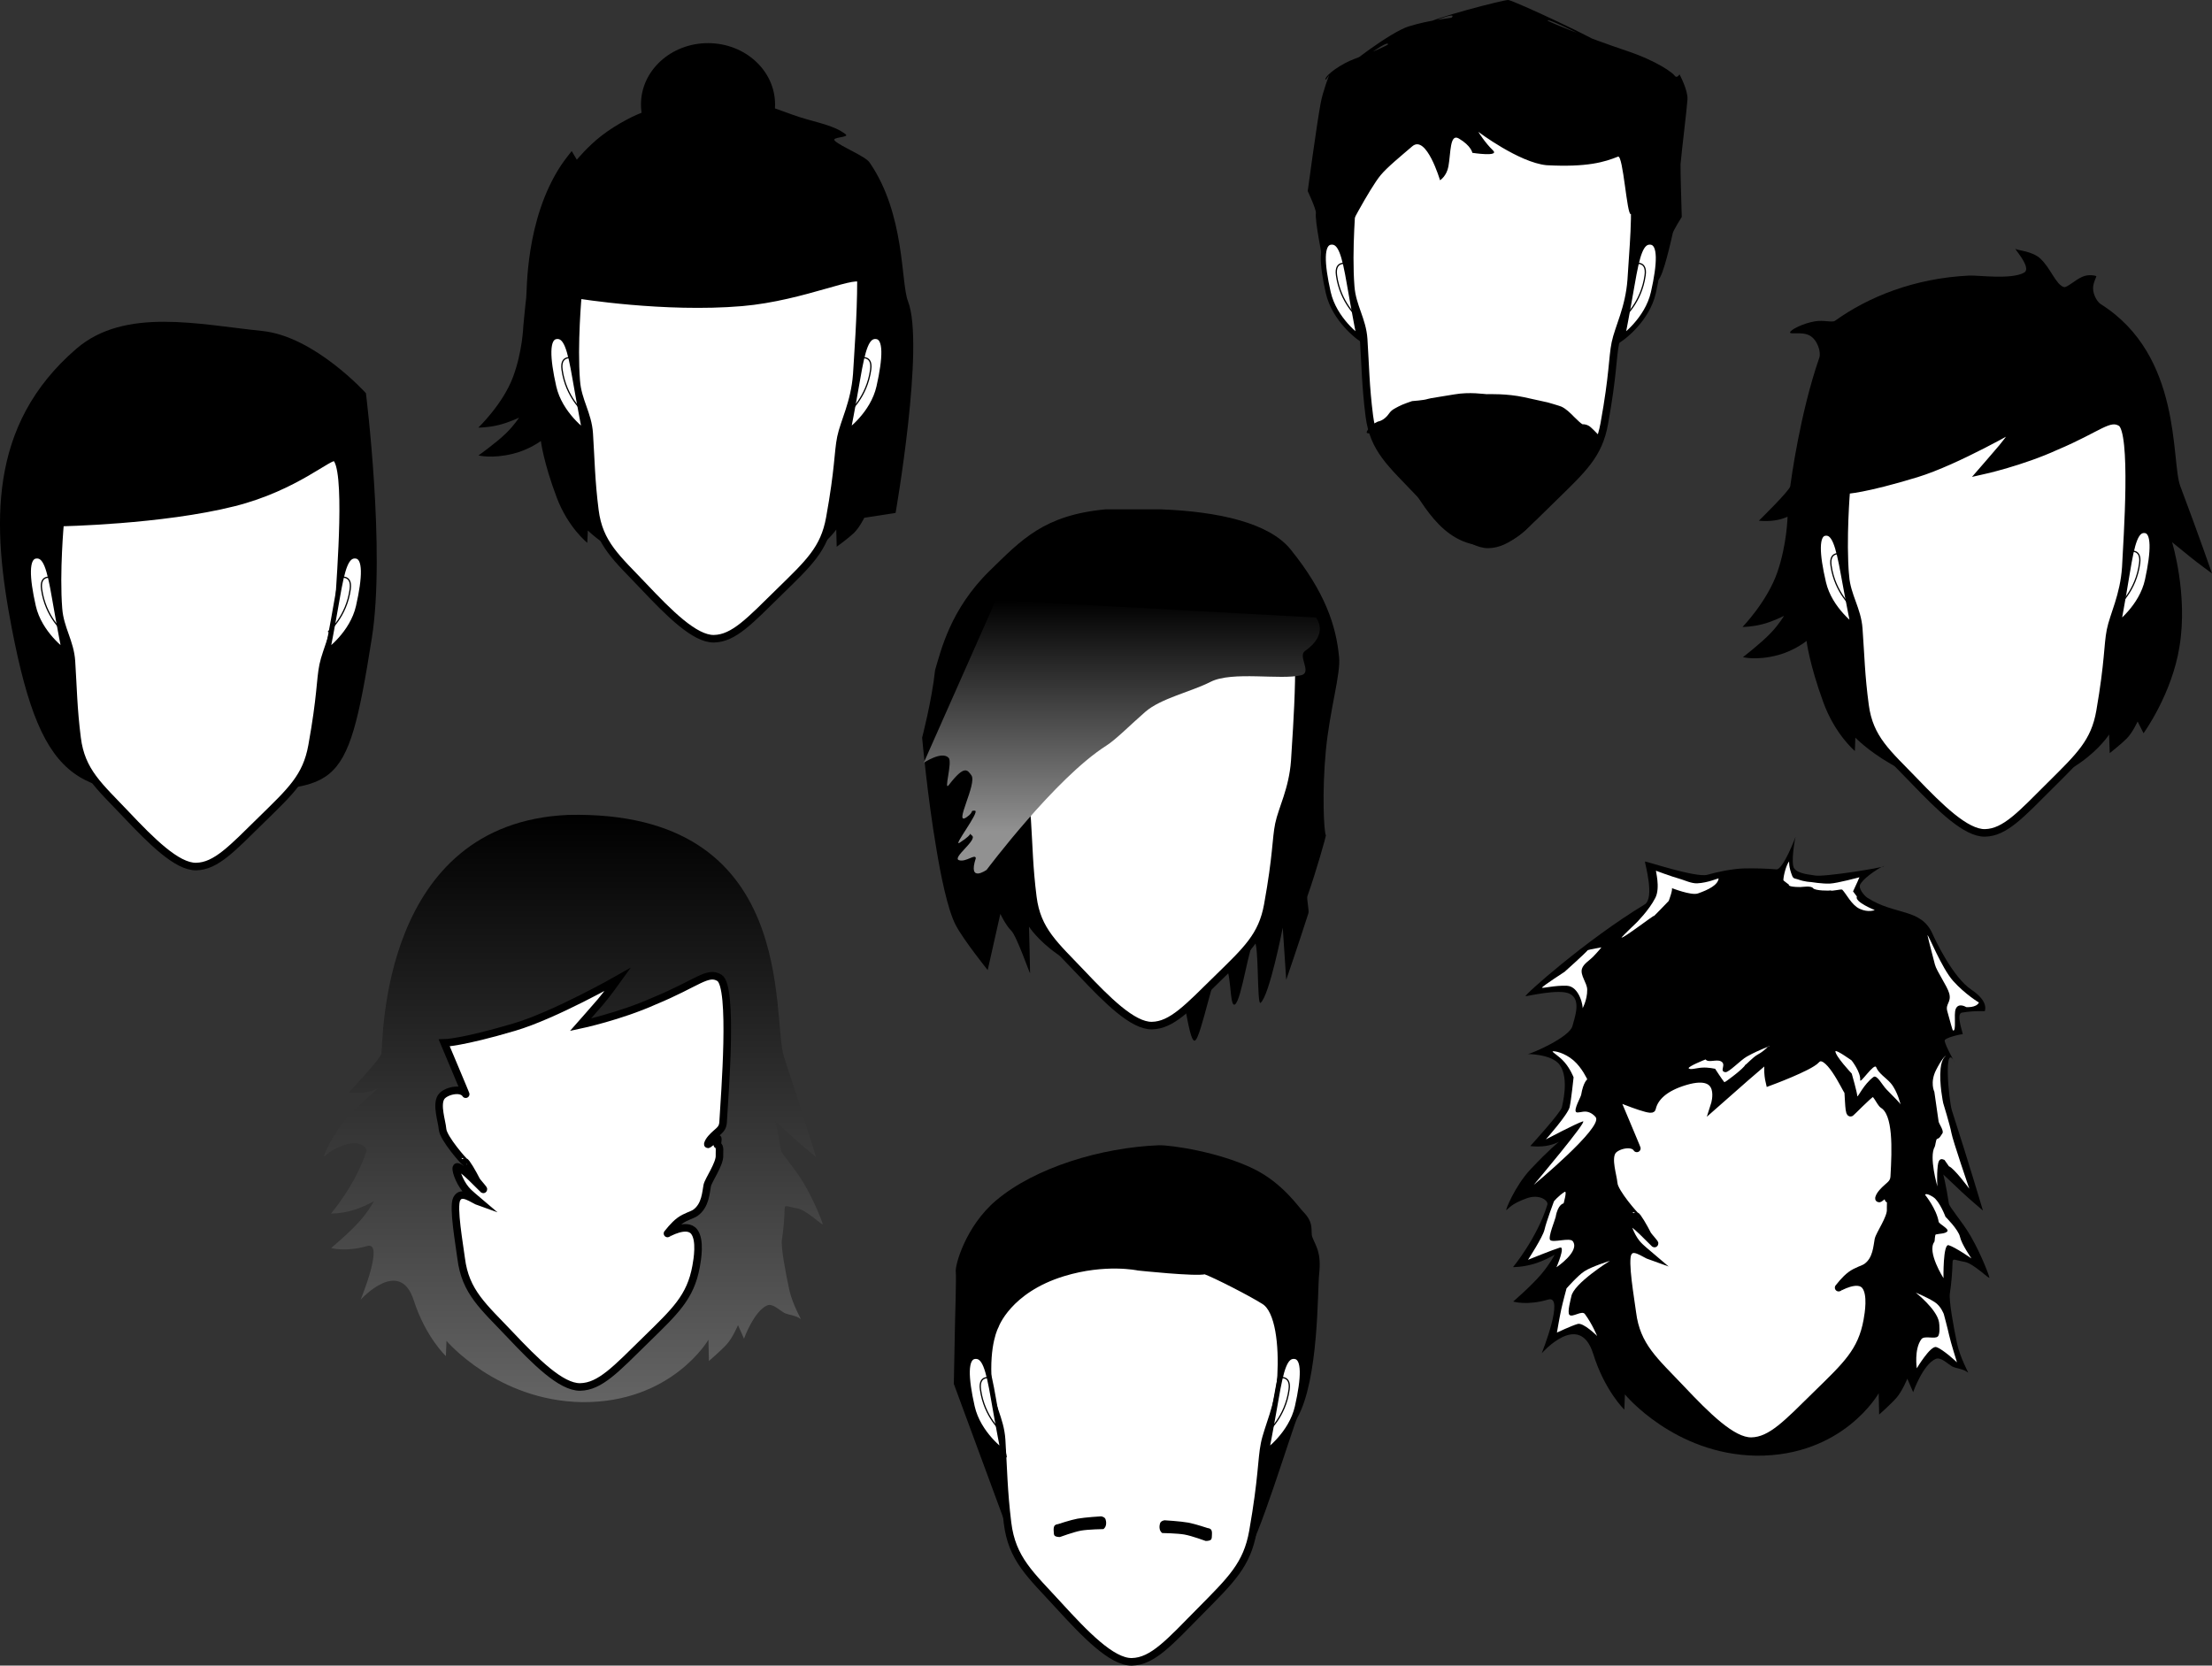 <svg version="1.1" xmlns="http://www.w3.org/2000/svg" xmlns:xlink="http://www.w3.org/1999/xlink" width="439.517" height="330.962" viewBox="0,0,439.517,330.962"><rect x="0" y="0" width="439.517" height="330.962" fill="#333333" stroke="none"/><defs><linearGradient x1="242.949" y1="134.136" x2="242.949" y2="180.136" gradientUnits="userSpaceOnUse" id="color-1"><stop offset="0" stop-color="#000000"/><stop offset="1" stop-color="#919191"/></linearGradient><linearGradient x1="134.167" y1="176.803" x2="134.167" y2="293.509" gradientUnits="userSpaceOnUse" id="color-2"><stop offset="0" stop-color="#000000"/><stop offset="1" stop-color="#646464"/></linearGradient></defs><g transform="translate(-20.242,-14.894)"><g data-paper-data="{&quot;isPaintingLayer&quot;:true}" fill-rule="nonzero" stroke-linejoin="miter" stroke-miterlimit="10" stroke-dasharray="" stroke-dashoffset="0" style="mix-blend-mode: normal"><g><path d="M349.669,70.544c-21.494,10.004 -59.1,0 -59.1,0c0,0 -6.289,3.574 -6.933,-0.497c-0.729,-4.607 -2.147,-11.102 -1.931,-12.854c0.082,-0.667 -1.622,-4.331 -1.622,-4.331c0,0 1.796,-13.347 2.574,-17.492c0.443,-2.361 1.687,-5.56 1.687,-5.56c0,0 -0.808,1.263 -0.764,0.856c0.102,-0.941 3.207,-3.119 5.805,-4.073c3.822,-1.402 6.676,-2.758 6.665,-2.901c-0.09,-1.193 -9.386,6.346 -9.041,5.424c0.345,-0.92 9.644,-7.883 13.08,-8.956c4.411,-1.378 8.497,-1.638 8.616,-1.775c1.273,-1.461 -5.563,1.552 -5.463,1.428c0.927,-1.143 15.876,-4.983 16.675,-4.92c1.112,0.088 18.869,8.383 18.485,8.842c-0.101,0.12 -10.58,-5.38 -10.657,-4.759c-0.022,0.176 8.227,3.516 15.615,5.989c6.394,2.14 9.314,4.491 9.621,4.956c0.436,0.659 0.971,-0.252 0.971,-0.252c0,0 1.704,3.139 1.585,4.974c-0.134,2.085 -1.138,10.073 -1.378,12.905c-0.053,0.618 0.243,10.451 0.243,10.451c0,0 -1.632,2.597 -1.779,3.195c-0.147,0.598 -1.916,8.864 -2.957,9.349z" fill="#000000" stroke="#4b331e" stroke-width="0" stroke-linecap="round"/><path d="M288.622,71.866c-0.577,-7.293 0.335,-17.154 0.335,-17.154c0,0 -1.339,-14.541 9.164,-17.644c12.9,-3.811 26.045,5.554 37.321,4.307c12.277,-0.986 9.57,17.541 8.919,29.148c-0.422,5.669 -2.533,9.5 -3.15,12.521c-0.617,3.021 -0.41,6.137 -2.206,16.04c-1.121,6.18 -4.162,8.925 -10.019,14.661c-5.858,5.736 -9.054,9.253 -13.014,9.322c-3.811,0.066 -8.936,-5.1 -13.935,-10.382c-5.324,-5.625 -8.875,-8.477 -9.716,-15.14c-0.757,-6 -0.777,-9.909 -1.123,-15.248c-0.253,-3.903 -2.261,-6.445 -2.576,-10.428z" fill="#ffffff" stroke="#000000" stroke-width="1.5" stroke-linecap="butt"/><path d="M290.322,81.989c0,0 -4.932,-3.517 -6.164,-8.975c-1.296,-5.743 -1.461,-9.733 0.48,-9.992c1.941,-0.259 2.703,2.377 3.733,8.356c1.029,5.979 1.951,10.611 1.951,10.611z" data-paper-data="{&quot;index&quot;:null}" fill="#ffffff" stroke="#000000" stroke-width="1" stroke-linecap="butt"/><path d="M290.119,78.041c0,0 -3.564,-2.923 -4.318,-8.451c-0.421,-3.083 2.157,-2.28 2.157,-2.28" fill="none" stroke="#000000" stroke-width="0.25" stroke-linecap="round"/><path d="M344.555,71.378c1.029,-5.979 1.791,-8.615 3.733,-8.356c1.941,0.259 1.776,4.249 0.48,9.992c-1.232,5.458 -6.164,8.975 -6.164,8.975c0,0 0.922,-4.633 1.951,-10.611z" data-paper-data="{&quot;index&quot;:null}" fill="#ffffff" stroke="#000000" stroke-width="1" stroke-linecap="butt"/><path d="M344.967,67.311c0,0 2.578,-0.803 2.157,2.28c-0.754,5.527 -4.318,8.451 -4.318,8.451" data-paper-data="{&quot;index&quot;:null}" fill="none" stroke="#000000" stroke-width="0.25" stroke-linecap="round"/><path d="M317.856,37.072c0,0 9.006,1.817 14.348,2.974c2.618,0.567 6.24,-0.079 8.699,0.694c3.376,1.062 5.214,3.491 5.214,3.491c0,0 0.821,7.542 0.299,11.441c-0.281,2.102 -1.805,1.637 -2.13,1.77c-0.79,0.324 -1.523,-11.834 -2.554,-11.423c-2.673,1.067 -6.071,2.136 -14.207,1.702c-5.457,-0.534 -13.552,-6.632 -13.552,-6.632c0,0 1.344,2.184 2.905,3.671c1.427,1.359 -4.081,0.503 -4.081,0.503c0,0 -0.223,-1.399 -2.695,-2.849c-1.811,-1.063 -1.575,2.88 -2.065,5.552c-0.358,1.948 -1.664,2.751 -1.664,2.751c0,0 -2.707,-9.167 -5.522,-6.747c-2.26,1.942 -4.949,4.133 -6.27,5.721c-2.277,2.736 -7.112,12.078 -7.112,12.078c0,0 0.052,-8.677 0.785,-14.439c0.032,-0.249 -0.025,-1.699 0.016,-1.949c0.879,-5.446 4.407,-9.221 6.611,-10.908c4.489,-3.437 21.773,1.676 21.773,1.676z" fill="#000000" stroke="#4b331e" stroke-width="0" stroke-linecap="round"/></g><path d="M336.966,104.163c0,4.221 -4.521,6.043 -7.47,8.907c-3.322,3.226 -6.189,10.292 -13.771,10.292c-9.44,0 -13.141,-9.465 -16.792,-14.265c-1.885,-2.478 -5.314,-3.65 -5.314,-6.705c0,-2.546 -2.981,-0.326 -1.317,-2.471c0.685,-0.883 1.799,-1.283 1.799,-1.283c0,0 1.144,-0.136 2.13,-1.561c0.563,-0.813 1.171,-1.01 1.892,-1.415c0.788,-0.443 2.701,-1.069 2.701,-1.069c0,0 2.386,-0.166 3.076,-0.418c0.467,-0.171 2.803,-0.473 5.307,-0.912c3.068,-0.537 5.962,-0.047 6.415,-0.047c0.526,0 4.001,-0.137 7.46,0.607c1.653,0.355 4.687,1.032 4.687,1.032c0,0 2.394,0.683 2.726,0.84c0.951,0.449 1.725,1.235 2.534,2.051c1.77,1.786 1.789,1.445 1.789,1.445c0,0 0.892,-0.026 1.615,0.709c0.372,0.378 0.608,0.539 0.899,0.88c1.955,2.285 1.235,-2.646 1.235,0.128z" fill="#000000" stroke="none" stroke-width="NaN" stroke-linecap="butt"/><g stroke-linecap="butt"><path d="M250.923,116.102c11.512,0.446 21.503,2.712 25.739,7.945c6.816,8.421 9.076,15.153 9.65,21.43c0.355,3.333 -1.834,10.315 -2.628,18.554c-0.783,8.131 -0.397,16.264 0.014,16.851c0.054,0.077 -1.948,7.234 -3.679,12.089c-0.187,0.524 0.379,2.823 0.198,3.389c-2.036,6.374 -4.408,13.232 -4.408,13.232l-0.688,-10.369c0,0 -2.648,13.568 -4.42,14.952c-0.734,0.574 -0.288,-12.346 -1.246,-12.087c-1.018,0.275 -2.475,11.383 -3.802,12.37c-1.274,0.947 -0.506,-7.683 -2.512,-8.106c-1.452,-0.306 -4.221,14.994 -5.503,15.327c-1.325,0.344 -2.291,-12.371 -3.751,-12.162c-1.541,0.22 -3.154,0.355 -4.838,0.382c-17.291,0.146 -24.351,-10.872 -24.351,-10.872c0,0 0.234,8.525 0.217,9.204c-0.01,0.392 -2.61,-7.277 -3.748,-8.412c-1.137,-1.135 -2.16,-3.333 -2.16,-3.333l-2.512,11.169c0,0 -4.758,-5.915 -6.337,-8.903c-1.658,-3.138 -3.053,-10.288 -3.853,-15.144c-1.78,-10.347 -2.839,-22.145 -2.839,-22.145c0,0 1.926,-7.34 2.576,-13.42c1.172,-3.901 3.034,-12.122 10.901,-19.788c6.334,-6.172 10.765,-10.999 22.98,-12.152z" fill="#000000" stroke="none" stroke-width="1.5"/><path d="M221.767,167.485c-0.577,-7.293 0.335,-17.154 0.335,-17.154c0,0 3.411,-0.041 13.914,-3.144c8.07,-2.384 20.547,-9.487 20.547,-9.487c0,0 -2.16,3.005 -3.408,4.46c-1.327,1.547 -3.993,4.563 -3.993,4.563c0,0 7.838,-1.668 14.675,-4.729c8.568,-3.536 10.593,-6.053 12.95,-4.593c2.783,1.724 1.03,23.183 0.718,28.741c-0.422,5.669 -2.533,9.5 -3.15,12.521c-0.617,3.021 -0.41,6.137 -2.206,16.04c-1.121,6.18 -4.162,8.925 -10.019,14.661c-5.858,5.736 -9.054,9.253 -13.014,9.322c-3.811,0.066 -8.936,-5.1 -13.935,-10.382c-5.324,-5.625 -8.875,-8.477 -9.716,-15.14c-0.757,-6 -0.777,-9.909 -1.123,-15.248c-0.253,-3.903 -2.261,-6.445 -2.576,-10.428z" data-paper-data="{&quot;index&quot;:null}" fill="#ffffff" stroke="#000000" stroke-width="1.5"/><path d="M214.132,185.42c-0.12,-0.937 -1.926,0.826 -3.319,0.406c-1.535,-0.462 3.747,-4.042 2.554,-4.903c-0.931,-0.672 0.902,-0.729 -2.445,1.423c-1.55,0.997 4.176,-6.332 3.021,-6.364c-1.065,-0.03 -0.03,0.176 -1.632,1.289c-2.748,1.91 2.154,-6.69 0.936,-8.324c-0.778,-1.043 -1.33,-2.163 -4.467,1.92c-1.106,1.44 0.749,-4.51 -0.038,-5.375c-1.333,-1.465 -4.96,0.977 -4.96,0.977l14.333,-32.333l63.6,3.467c0,0 2.765,3.211 -2.189,6.654c-1.451,1.008 1.44,4.25 -0.711,4.798c-4.036,1.029 -13.724,-0.867 -18.032,1.324c-3.915,1.992 -9.883,3.271 -12.977,5.963c-3.012,2.62 -5.775,5.462 -7.772,6.734c-10.109,6.439 -23.752,24.659 -23.752,24.659c0,0 -3.789,2.709 -2.15,-2.316z" fill="url(#color-1)" stroke="none" stroke-width="NaN"/></g><g stroke-width="1.5" stroke-linecap="butt"><path d="M89.541,231.986c0,0 6.362,-6.755 6.494,-7.742c0.347,-2.59 -0.173,-45.824 37.127,-47.422c46.075,-1.042 40.272,40.321 42.87,48.125c3.561,10.7 6.355,19.848 6.355,19.848c0,0 -2.856,-2.342 -4.211,-3.575c-1.264,-1.149 -3.924,-3.588 -3.924,-3.588c0,0 0.604,2.233 1.134,5.727c0.123,0.81 2.76,3.611 4.507,6.56c2.295,3.871 3.826,7.997 3.82,8.208c-0.01,0.379 -3.242,-2.817 -5.077,-3.13c-2.024,-0.345 -2.458,-0.84 -2.484,0.099c-0.057,2.005 -0.225,4.074 -0.547,6.143c-0.226,1.518 0.753,6.619 1.459,9.914c0.623,2.907 2.473,6.024 2.279,5.856c-0.903,-0.784 -2.568,-0.811 -3.349,-1.28c-1.048,-0.629 -2.285,-1.882 -3.313,-1.443c-2.621,1.119 -4.608,6.601 -4.608,6.601l-1.192,-2.678c0,0 -1.056,2.507 -2.23,3.802c-1.174,1.294 -3.55,3.322 -3.55,3.322l-0.095,-4.225c0,0 -7.288,12.568 -25.136,12.401c-16.832,-0.291 -26.912,-12.177 -26.912,-12.177l-0.12,3.028c0,0 -4.02,-3.756 -6.381,-11.073c-2.813,-8.721 -10.559,-0.129 -10.559,-0.129c0,0 4.801,-11.67 1.314,-10.672c-4.369,1.251 -7.171,0.394 -7.171,0.394c0,0 3.724,-3.099 5.764,-5.441c1.817,-2.086 2.732,-3.852 2.732,-3.852c0,0 -2.176,1.237 -4.369,1.846c-2.289,0.635 -4.16,0.606 -4.16,0.606c0,0 4.923,-5.746 7.045,-12.404c0.256,-0.805 -1.612,-2.184 -4.243,-1.27c-3.292,1.143 -3.719,2.102 -4.163,2.333c-0.293,0.153 1.779,-4.809 4.924,-8.059c3.872,-4.002 5.861,-5.503 5.861,-5.503c0,0 -1.406,0.755 -3.437,0.907c-1.288,0.097 -2.454,-0.056 -2.454,-0.056z" fill="url(#color-2)" stroke="none"/><path d="M108.178,239.288c-0.125,-1.575 -1.282,-4.83 -0.287,-6.389c0.762,-1.194 3.965,-2.028 4.882,-0.581c0.096,0.152 -4.26,-10.184 -4.26,-10.184c0,0 3.411,-0.041 13.914,-3.144c8.07,-2.384 20.547,-9.487 20.547,-9.487c0,0 -2.16,3.005 -3.408,4.46c-1.327,1.547 -3.993,4.563 -3.993,4.563c0,0 7.838,-1.668 14.675,-4.729c8.568,-3.536 10.593,-6.053 12.95,-4.593c2.783,1.724 1.03,23.183 0.718,28.741c-0.082,1.099 -0.647,1.518 -1.397,2.177c-0.624,0.548 -1.437,1.343 -1.634,2.067c-0.133,0.488 1.263,-1.056 1.936,-1.088c0.197,-0.009 -0.16,1.28 -0.023,1.335c0.616,0.251 0.354,1.376 0.399,2.04c0.113,1.664 -2.208,4.899 -2.431,5.989c-0.26,1.275 -0.319,3.976 -2.351,5.417c-0.646,0.458 -1.943,0.73 -3.123,1.6c-1.208,0.891 -2.293,2.377 -2.425,2.509c-0.085,0.084 3.834,-2.309 5.323,-0.337c1.261,1.67 0.622,5.459 0.37,6.852c-1.121,6.18 -4.162,8.925 -10.019,14.661c-5.858,5.736 -9.054,9.253 -13.014,9.322c-3.811,0.066 -8.936,-5.1 -13.935,-10.382c-5.324,-5.625 -8.875,-8.477 -9.716,-15.14c-0.346,-2.741 -1.698,-10.234 -0.891,-11.824c0.959,-1.891 3.228,0.153 4.619,0.637c-0.917,-0.788 -2.049,-1.615 -2.844,-2.57c-1.311,-1.575 -2.256,-4.292 -1.713,-4.452c0.767,-0.226 5.128,4.413 5.168,4.438c0.464,0.274 -1.127,-1.38 -1.339,-1.808c-0.66,-1.336 -2.104,-3.81 -2.287,-3.644c-0.08,0.072 -4.271,-4.659 -4.412,-6.452z" fill="#ffffff" stroke="#000000"/></g><g stroke-linecap="butt"><path d="M324.3,242.625c0,0 6.163,-6.755 6.292,-7.742c0.051,-0.392 1.507,-5.619 -0.423,-8.362c-1.598,-2.271 -6.683,-2.173 -6.365,-2.188c0.681,-0.032 8.348,-3.328 8.886,-5.587c0.357,-1.498 1.903,-5.271 -0.632,-6.423c-2.142,-0.974 -8.375,0.549 -8.687,0.518c-0.474,-0.048 11.982,-11.167 23.642,-18.216c2.094,-1.266 0.023,-8.27 0.074,-8.546c0.025,-0.135 10.188,3.278 12.404,2.636c2.187,-0.633 4.987,-1.161 7.068,-1.253c2.357,-0.055 4.574,0.008 6.659,0.178c1.318,0.108 3.861,-6.555 3.799,-6.492c-0.065,0.067 -1.029,5.276 -0.273,6.311c0.845,1.155 3.453,1.237 4.094,1.396c1.549,0.384 13.719,-1.573 13.752,-1.852c0.031,-0.265 -3.742,1.946 -4.716,3.599c-0.466,0.791 0.798,2.285 1.379,2.662c5.495,3.57 10.687,2.018 12.989,7.216c0.521,1.177 3.996,8.58 7.688,11.057c3.594,2.411 2.66,4.152 2.702,4.243c0.067,0.144 -1.598,-0.158 -4.565,0.323c-1.293,0.209 0.332,4.346 0.147,4.299c-0.232,-0.059 -3.665,0.703 -3.58,1.3c0.15,1.051 2.204,4.648 2.056,4.355c-2.351,-4.657 -1.25,7.513 -0.6,9.529c3.45,10.7 6.157,19.848 6.157,19.848c0,0 -2.767,-2.342 -4.08,-3.575c-1.224,-1.149 -3.801,-3.588 -3.801,-3.588c0,0 0.585,2.233 1.099,5.727c0.119,0.81 2.673,3.611 4.367,6.56c2.223,3.871 3.706,7.997 3.7,8.208c-0.01,0.379 -3.141,-2.817 -4.918,-3.13c-1.961,-0.345 -2.381,-0.84 -2.407,0.099c-0.056,2.005 -0.218,4.074 -0.53,6.143c-0.219,1.518 0.729,6.619 1.414,9.914c0.604,2.907 2.396,6.024 2.207,5.856c-0.875,-0.784 -2.487,-0.811 -3.245,-1.28c-1.015,-0.629 -2.214,-1.882 -3.21,-1.443c-2.54,1.119 -4.465,6.601 -4.465,6.601l-1.155,-2.678c0,0 -1.023,2.507 -2.16,3.802c-1.137,1.294 -3.439,3.322 -3.439,3.322l-0.092,-4.225c0,0 -7.06,12.568 -24.351,12.401c-16.306,-0.291 -26.072,-12.177 -26.072,-12.177l-0.116,3.028c0,0 -3.895,-3.756 -6.181,-11.073c-2.725,-8.721 -10.23,-0.129 -10.23,-0.129c0,0 4.651,-11.67 1.273,-10.672c-4.233,1.251 -6.947,0.394 -6.947,0.394c0,0 3.608,-3.099 5.584,-5.441c1.76,-2.086 2.647,-3.852 2.647,-3.852c0,0 -2.108,1.237 -4.233,1.846c-2.217,0.635 -4.03,0.606 -4.03,0.606c0,0 4.769,-5.746 6.825,-12.404c0.248,-0.805 -1.562,-2.184 -4.11,-1.27c-3.19,1.143 -3.603,2.102 -4.033,2.333c-0.284,0.153 1.724,-4.809 4.77,-8.059c3.751,-4.002 5.678,-5.503 5.678,-5.503c0,0 -1.362,0.755 -3.33,0.907c-1.248,0.097 -2.378,-0.056 -2.378,-0.056z" fill="#000000" stroke="none" stroke-width="1.5"/><path d="M340.88,250.056c-0.125,-1.575 -1.282,-4.83 -0.287,-6.389c0.762,-1.194 3.965,-2.028 4.882,-0.581c0.096,0.152 -4.26,-10.184 -4.26,-10.184c0,0 7.125,2.935 7.275,2.254c0.475,-2.163 2.434,-4.156 6.64,-5.398c8.07,-2.384 5.8,4.67 5.8,4.67c0,0 12.587,-11.152 11.339,-9.697c-1.327,1.547 -0.454,5.153 -0.454,5.153c0,0 7.959,-2.933 9.289,-4.397c2.256,-2.484 5.969,6.002 6.271,6.157c0.215,-0.275 0.146,4.49 0.589,4.352c0.126,-0.039 3.435,-3.484 4.217,-3.886c0.81,-0.417 1.61,1.921 2.246,2.315c2.783,1.724 2.505,8.73 2.193,14.288c-0.082,1.099 -0.647,1.518 -1.397,2.177c-0.624,0.548 -1.437,1.343 -1.634,2.067c-0.133,0.488 1.263,-1.056 1.936,-1.088c0.197,-0.009 -0.16,1.28 -0.023,1.335c0.616,0.251 0.354,1.376 0.399,2.04c0.113,1.664 -2.208,4.899 -2.431,5.989c-0.26,1.275 -0.319,3.976 -2.351,5.417c-0.646,0.458 -1.943,0.73 -3.123,1.6c-1.208,0.891 -2.293,2.377 -2.425,2.509c-0.085,0.084 3.834,-2.309 5.323,-0.337c1.261,1.67 0.622,5.459 0.37,6.852c-1.121,6.18 -4.162,8.925 -10.019,14.661c-5.858,5.736 -9.054,9.253 -13.014,9.322c-3.811,0.066 -8.936,-5.1 -13.935,-10.382c-5.324,-5.625 -8.875,-8.477 -9.716,-15.14c-0.346,-2.741 -1.698,-10.234 -0.891,-11.824c0.959,-1.891 3.228,0.153 4.619,0.637c-0.917,-0.788 -2.049,-1.615 -2.844,-2.57c-1.311,-1.575 -2.256,-4.292 -1.713,-4.452c0.767,-0.226 5.128,4.413 5.168,4.438c0.464,0.274 -1.127,-1.38 -1.339,-1.808c-0.66,-1.336 -2.104,-3.81 -2.287,-3.644c-0.08,0.072 -4.271,-4.659 -4.412,-6.452z" fill="#ffffff" stroke="#000000" stroke-width="1.5"/><path d="M329.598,279.685c0,0 0.533,-3.122 0.851,-4.583c0.318,-1.464 1.057,-4.191 1.057,-4.191c0,0 2.286,-2.605 3.551,-3.41c1.548,-0.984 5.06,-2.065 5.06,-2.065c0,0 -7.22,4.488 -7.658,7.071c-0.077,0.454 -0.864,3.146 -0.383,3.652c0.578,0.607 2.491,-0.953 3.077,-0.158c1.483,2.011 2.429,4.361 2.429,4.361c0,0 -2.716,-2.728 -3.865,-2.391c-1.292,0.379 -4.119,1.714 -4.119,1.714z" fill="#ffffff" stroke="none" stroke-width="0"/><path d="M404.968,282.566c-1.149,-0.337 -3.865,4.216 -3.865,4.216c0,0 -0.574,-3.769 0.909,-5.78c0.586,-0.795 2.703,0.056 3.28,-0.551c0.481,-0.506 0.302,-2.387 0.225,-2.841c-0.439,-2.582 -4.617,-5.854 -4.617,-5.854c0,0 2.194,0.878 3.742,1.862c1.265,0.804 1.828,2.396 1.828,2.396c0,0 0.738,2.728 1.057,4.191c0.318,1.461 1.56,5.394 1.56,5.394c0,0 -2.827,-2.653 -4.119,-3.032z" data-paper-data="{&quot;index&quot;:null}" fill="#ffffff" stroke="none" stroke-width="0"/><path d="M407.433,262.322c-1.149,-0.337 -1.026,6.548 -1.026,6.548c0,0 -3.312,-5.188 -1.828,-7.2c0.148,-0.201 0.063,-1.424 0.318,-1.485c0.755,-0.178 1.821,-0.134 2.253,-0.588c0.481,-0.506 -1.624,-1.475 -1.701,-1.929c-0.439,-2.582 -2.691,-5.347 -2.691,-5.347c0,0 0.065,-0.541 1.613,0.443c1.265,0.804 2.436,3.917 2.436,3.917c0,0 2.563,2.525 2.881,3.989c0.318,1.461 2.27,4.279 2.27,4.279c0,0 -3.232,-2.248 -4.524,-2.627z" data-paper-data="{&quot;index&quot;:null}" fill="#ffffff" stroke="none" stroke-width="0"/><path d="M323.852,265.22c0,0 2.966,-4.541 3.284,-6.002c0.318,-1.464 1.868,-5.611 1.868,-5.611c0,0 0.867,-1.085 2.132,-1.889c0.534,-0.274 -0.212,2.295 -0.212,2.295c0,0 -1.137,0.129 -1.576,2.711c-0.077,0.454 -1.574,4.058 -1.093,4.564c0.578,0.607 3.911,-0.547 4.497,0.247c1.483,2.011 -3.248,5.172 -3.248,5.172c0,0 1.847,-4.249 0.697,-3.912c-1.292,0.379 -6.349,2.424 -6.349,2.424z" fill="#ffffff" stroke="none" stroke-width="0"/><path d="M332.129,234.867c0.318,-1.464 0.779,-5.901 0.779,-5.901c0,0 -0.61,-1.613 -1.772,-2.968c-1.098,-1.28 -2.389,-1.937 -2.409,-2.187c0.278,-0.143 2.385,0.239 4.199,1.818c1.666,1.451 2.7,3.742 2.7,3.742c0,0 -0.774,0.492 -1.213,3.074c-0.077,0.454 -1.502,2.897 -1.02,3.403c0.279,0.293 1.211,-0.146 2.016,-0.064c0.861,0.088 1.598,0.699 1.9,1.11c1.483,2.011 -12.318,13.444 -12.318,13.444c0,0 10.917,-12.956 9.768,-12.619c-1.292,0.379 -7.365,3.585 -7.365,3.585c0,0 4.418,-4.976 4.735,-6.438z" fill="#ffffff" stroke="none" stroke-width="0"/><path d="M406.601,245.376c-0.416,-0.151 -1.146,-0.567 -1.335,1.191c-0.234,2.171 -0.066,4.09 -0.066,4.09c0,0 -1.731,-5.885 -0.53,-7.897c0.12,-0.201 0.241,-1.488 0.448,-1.548c0.611,-0.178 0.714,-0.641 1.063,-1.094c0.39,-0.506 -0.681,-1.919 -0.744,-2.372c-0.355,-2.582 -0.848,-5.91 -0.848,-5.91c0,0 -0.929,-1.824 0.351,-4.337c1.052,-2.065 1.803,-2.908 1.968,-2.746c-0.097,-0.054 -0.868,0.473 -1.075,2.469c-0.308,2.984 0.513,6.85 0.513,6.85c0,0 1.379,4.481 1.636,5.945c0.257,1.461 3.549,11.086 3.549,11.086c0,0 -2.997,-4.079 -4.043,-4.458z" data-paper-data="{&quot;index&quot;:null}" fill="#ffffff" stroke="none" stroke-width="0"/><path d="M389.196,193.034c-0.527,1.075 3.553,2.695 3.553,2.695c0,0 -1.259,0.559 -3.009,-0.254c-1.589,-0.739 -2.623,-2.936 -3.447,-3.794c-0.172,-0.18 -2.28,0.393 -2.296,0.131c-0.174,0.113 -3.117,0.084 -3.491,-0.419c-0.417,-0.56 -2.11,-0.235 -2.57,-0.236c-2.619,-0.007 -2.242,-0.476 -2.242,-0.476c0,0 -1.104,-0.819 -1.103,-0.872c0.013,-1.003 0.628,-3.18 1.15,-3.754c-0.006,0.006 -0.117,1.108 0.613,2.906c0.243,0.598 0.655,0.496 1.132,0.673c1.342,0.499 2.56,0.524 2.56,0.524c0,0 2.291,0.375 3.787,0.31c1.494,-0.065 5.87,-1.256 5.87,-1.256c0,0 -0.674,1.599 -1.267,2.808z" data-paper-data="{&quot;index&quot;:null}" fill="#ffffff" stroke="none" stroke-width="0"/><path d="M348.844,196.922c0.39,-0.506 -6.342,4.696 -6.405,4.242c0.42,-0.497 2.906,-2.871 2.906,-2.871c0,0 2.527,-2.48 3.807,-4.992c1.052,-2.065 -0.02,-5.544 0.145,-5.382c-0.058,-0.032 2.643,1.023 5.068,1.719c0.55,0.158 1.983,0.825 3.089,0.778c2.168,-0.093 4.262,-1.07 4.271,-0.967c-0.134,1.295 -2.018,2.247 -4.109,2.978c-1.341,0.469 -5.199,-1.083 -5.181,-1.056c0.217,0.335 -0.625,2.545 -0.625,2.545c0,0 -3.316,3.461 -2.967,3.007z" data-paper-data="{&quot;index&quot;:null}" fill="#ffffff" stroke="none" stroke-width="0"/><path d="M334.676,215.304c0.199,-0.259 -0.571,-4.422 -3.097,-4.535c-2.412,-0.108 -4.928,0.586 -4.958,0.365c0.42,-0.497 4.503,-3.137 4.503,-3.137c0,0 3.965,-3.545 4.606,-4.3c0.36,-0.148 2.711,-0.558 2.711,-0.558c0,0 -0.607,0.786 -1.704,1.913c-0.646,0.664 -1.844,1.341 -2.159,2.326c-0.413,1.293 1.012,2.816 1.036,4.136c0.04,2.212 -1.063,3.951 -0.939,3.79z" data-paper-data="{&quot;index&quot;:null}" fill="#ffffff" stroke="none" stroke-width="0"/><path d="M413.446,214.106c-0.527,1.075 -2.525,0.907 -2.525,0.907c0,0 -1.533,-0.981 -2.087,0.378c-0.437,1.072 0.208,4.613 -0.564,4.254c-0.058,-0.027 -0.506,-1.606 -1.114,-3.84c-0.399,-1.469 0.861,-1.731 0.39,-3.512c-0.382,-1.443 -2.494,-4.394 -2.844,-5.74c-0.84,-3.223 -1.492,-5.778 -1.475,-5.803c0.157,-0.233 2.807,6.51 5.101,9.068c2.38,2.653 5.119,4.288 5.119,4.288z" data-paper-data="{&quot;index&quot;:null}" fill="#ffffff" stroke="none" stroke-width="0"/><path d="M371.815,222.73c-0.146,-0.152 -0.775,0.882 -2.378,1.747c-0.882,0.476 -2.302,2.056 -2.429,2.018c-0.19,0.624 -3.918,3.445 -4.141,3.442c-0.429,-0.489 -1.836,-2.67 -1.836,-2.67c0,0 -1.34,-0.303 -2.549,-0.232c-1.255,0.074 -2.386,0.514 -2.718,0.134c-0.093,-0.378 3.156,-1.679 3.372,-1.759c0.56,0.737 2.108,-0.089 3.035,0.369c1.217,0.601 -0.417,1.989 0.892,2.161c0.693,0.091 3.028,-2.4 4.262,-3.093c2.673,-1.5 4.585,-2.018 4.489,-2.118z" data-paper-data="{&quot;index&quot;:null}" fill="#ffffff" stroke="none" stroke-width="0"/><path d="M397.915,234.424c-0.007,-0.212 -1.288,-1.477 -2.848,-3.071c-0.841,-0.86 -1.875,-2.981 -2.583,-2.449c-1.93,1.451 -3.038,3.978 -3.203,3.826c0.008,-0.65 -1.102,-4.503 -1.102,-4.503c0,0 -3.264,-3.458 -3.25,-4.448c0.184,-0.343 3.224,1.835 3.224,1.835c0,0 1.831,2.323 1.702,3.89c-0.076,0.923 2.795,-3.504 3.178,-2.543c0.503,1.261 2.024,2.155 2.882,3.158c1.438,1.681 2.006,4.507 1.999,4.305z" data-paper-data="{&quot;index&quot;:null}" fill="#ffffff" stroke="none" stroke-width="0"/></g><g stroke="#000000"><path d="M369.721,118.362c0,0 6.114,-5.973 6.235,-6.84c0.168,-1.202 1.935,-14.473 5.779,-25.557c0.379,-1.093 -0.357,-3.534 -1.904,-4.39c-1.562,-0.864 -3.936,-0.14 -3.907,-0.624c0.032,-0.518 2.543,-1.798 4.919,-2.203c1.769,-0.302 3.463,0.28 4.006,-0.109c6.535,-4.687 15.647,-8.468 26.726,-8.991c1.943,-0.056 8.311,0.83 10.837,-0.573c1.746,-0.97 -2.511,-5.343 -1.59,-4.677c0.329,0.238 3.209,0.41 4.776,1.831c2.089,1.895 3.095,5.172 4.713,5.701c0.615,0.201 2.186,-1.392 3.71,-2.051c1.288,-0.557 2.594,-0.19 2.739,-0.125c0.135,0.06 -0.647,1.276 -0.631,2.449c0.019,1.353 0.865,2.709 1.541,3.136c16.261,10.251 13.898,31.147 15.787,36.153c3.528,9.352 6.302,17.348 6.302,17.348c0,0 -2.784,-2.03 -4.106,-3.1c-1.233,-0.997 -3.828,-3.114 -3.828,-3.114c0,0 3.178,10.322 1.484,20.683c-1.483,9.494 -7.154,17.286 -7.154,17.286l-1.175,-2.338c0,0 -1.004,2.206 -2.132,3.351c-1.128,1.144 -3.414,2.941 -3.414,2.941l-0.123,-3.703c0,0 -6.968,11.077 -24.259,11.075c-16.308,-0.119 -26.16,-10.457 -26.16,-10.457l-0.094,2.656c0,0 -3.922,-3.26 -6.262,-9.656c-2.789,-7.623 -3.342,-12.216 -3.342,-12.216c0,0 -2.323,1.919 -5.694,2.822c-4.223,1.132 -6.944,0.403 -6.944,0.403c0,0 3.585,-2.747 5.544,-4.816c1.745,-1.843 2.618,-3.399 2.618,-3.399c0,0 -2.098,1.102 -4.219,1.653c-2.213,0.575 -4.026,0.565 -4.026,0.565c0,0 4.933,-5.079 6.94,-10.933c1.895,-5.527 2.008,-10.974 2.008,-10.974c0,0 -1.356,0.673 -3.323,0.823c-1.247,0.095 -2.378,-0.029 -2.378,-0.029z" data-paper-data="{&quot;index&quot;:null}" fill="#000000" stroke-width="0" stroke-linecap="butt"/><path d="M386.904,129.426c-0.638,-7.288 0.192,-17.157 0.192,-17.157c0,0 3.41,-0.07 13.888,-3.26c8.049,-2.451 20.467,-9.659 20.467,-9.659c0,0 -2.135,3.023 -3.37,4.488c-1.314,1.558 -3.955,4.596 -3.955,4.596c0,0 7.824,-1.733 14.635,-4.852c8.539,-3.607 10.542,-6.141 12.912,-4.701c2.797,1.7 1.224,23.173 0.959,28.734c-0.374,5.673 -2.454,9.521 -3.046,12.546c-0.592,3.026 -0.358,6.14 -2.072,16.058c-1.069,6.189 -4.087,8.959 -9.896,14.744c-5.809,5.785 -8.976,9.328 -12.935,9.43c-3.81,0.098 -8.978,-5.025 -14.022,-10.266c-5.371,-5.58 -8.945,-8.403 -9.842,-15.058c-0.807,-5.994 -0.859,-9.902 -1.25,-15.238c-0.286,-3.9 -2.315,-6.426 -2.663,-10.406z" data-paper-data="{&quot;index&quot;:null}" fill="#ffffff" stroke-width="1.5" stroke-linecap="butt"/><path d="M388.688,139.651c0,0 -4.961,-3.476 -6.239,-8.923c-1.344,-5.732 -1.542,-9.72 0.397,-9.996c1.939,-0.275 2.723,2.354 3.802,8.324c1.079,5.97 2.04,10.595 2.04,10.595z" data-paper-data="{&quot;index&quot;:null}" fill="#ffffff" stroke-width="1.25" stroke-linecap="butt"/><path d="M388.453,135.706c0,0 -3.588,-2.893 -4.389,-8.414c-0.447,-3.08 2.138,-2.298 2.138,-2.298" data-paper-data="{&quot;index&quot;:null}" fill="none" stroke-width="0.25" stroke-linecap="round"/><path d="M442.831,128.587c0.979,-5.987 1.719,-8.63 3.663,-8.387c1.943,0.243 1.812,4.234 0.564,9.988c-1.186,5.468 -6.089,9.026 -6.089,9.026c0,0 0.883,-4.64 1.863,-10.627z" data-paper-data="{&quot;index&quot;:null}" fill="#ffffff" stroke-width="1.25" stroke-linecap="butt"/><path d="M443.209,124.517c0,0 2.571,-0.825 2.176,2.262c-0.708,5.533 -4.247,8.486 -4.247,8.486" data-paper-data="{&quot;index&quot;:null}" fill="none" stroke-width="0.25" stroke-linecap="round"/></g><g><path d="M124.791,74.167c0.195,-1.239 -0.245,-15.621 6.984,-26.51c0.628,-0.946 2.063,-2.748 2.063,-2.748l1.018,1.719c0,0 2.18,-2.658 4.881,-4.747c3.068,-2.373 6.81,-4.248 8.795,-4.872c1.931,-0.608 4.148,-0.499 6.619,-0.522c1.866,-0.017 3.929,-0.207 5.825,-0.277c1.88,-0.036 3.863,-1.485 5.562,-1.4c4.977,0.247 8.803,2.124 12.379,3.289c3.583,1.167 6.914,1.624 9.33,3.454c0.928,0.703 -2.919,0.524 -2.138,1.299c1.135,1.126 6.036,3.058 6.894,4.298c7.121,10.29 6.206,23.892 7.648,27.585c3.377,8.648 -2.458,42.075 -2.458,42.075l-6.221,0.97c0,0 -1.001,2.026 -2.114,3.072c-1.113,1.046 -3.366,2.685 -3.366,2.685l-0.09,-3.415c0,0 -6.911,10.157 -23.836,10.022c-15.962,-0.236 -25.521,-9.841 -25.521,-9.841l-0.114,2.447c0,0 -3.812,-3.035 -6.051,-8.949c-2.668,-7.048 -3.171,-11.287 -3.171,-11.287c0,0 -2.29,1.751 -5.596,2.558c-4.143,1.011 -6.8,0.318 -6.8,0.318c0,0 3.532,-2.505 5.466,-4.397c1.723,-1.686 2.591,-3.113 2.591,-3.113c0,0 -2.063,1 -4.143,1.492c-2.171,0.513 -3.945,0.489 -3.945,0.489c0,0 4.87,-4.644 6.882,-10.025c1.9,-5.081 2.055,-10.101 2.055,-10.101c0,0 0.446,-4.771 0.571,-5.569z" fill="#000000" stroke="none" stroke-width="1.5" stroke-linecap="butt"/><path d="M134.742,90.614c-0.577,-7.293 0.335,-17.154 0.335,-17.154c0,0 17.184,2.824 32.554,1.514c12.433,-1.059 23.678,-6.637 23.681,-4.359c0.009,6.949 -0.651,15.448 -0.831,18.655c-0.422,5.669 -2.533,9.5 -3.15,12.521c-0.617,3.021 -0.41,6.137 -2.206,16.04c-1.121,6.18 -4.162,8.925 -10.019,14.661c-5.858,5.736 -9.054,9.253 -13.014,9.322c-3.811,0.066 -8.936,-5.1 -13.935,-10.382c-5.324,-5.625 -8.875,-8.477 -9.716,-15.14c-0.757,-6 -0.777,-9.909 -1.123,-15.248c-0.253,-3.903 -2.261,-6.445 -2.576,-10.428z" fill="#ffffff" stroke="#000000" stroke-width="1.5" stroke-linecap="butt"/><path d="M136.442,100.737c0,0 -4.932,-3.517 -6.164,-8.975c-1.296,-5.743 -1.461,-9.733 0.48,-9.992c1.941,-0.259 2.703,2.377 3.733,8.356c1.029,5.979 1.951,10.611 1.951,10.611z" data-paper-data="{&quot;index&quot;:null}" fill="#ffffff" stroke="#000000" stroke-width="1" stroke-linecap="butt"/><path d="M136.239,96.79c0,0 -3.564,-2.923 -4.318,-8.451c-0.421,-3.083 2.157,-2.28 2.157,-2.28" fill="none" stroke="#000000" stroke-width="0.25" stroke-linecap="round"/><path d="M190.675,90.126c1.029,-5.979 1.791,-8.615 3.733,-8.356c1.941,0.259 1.776,4.249 0.48,9.992c-1.232,5.458 -6.164,8.975 -6.164,8.975c0,0 0.922,-4.633 1.951,-10.611z" data-paper-data="{&quot;index&quot;:null}" fill="#ffffff" stroke="#000000" stroke-width="1" stroke-linecap="butt"/><path d="M191.088,86.059c0,0 2.578,-0.803 2.157,2.28c-0.754,5.527 -4.318,8.451 -4.318,8.451" data-paper-data="{&quot;index&quot;:null}" fill="none" stroke="#000000" stroke-width="0.25" stroke-linecap="round"/><path d="M174.246,35.646c0,6.727 -5.965,12.181 -13.323,12.181c-7.358,0 -13.323,-5.454 -13.323,-12.181c0,-6.727 5.965,-12.181 13.323,-12.181c7.358,0 13.323,5.454 13.323,12.181z" fill="#000000" stroke="none" stroke-width="0" stroke-linecap="butt"/></g><g><g stroke-width="1.5" stroke-linecap="butt"><path d="M210.155,267.675c-0.23,-1.227 1.928,-9.128 8.03,-14.269c7.762,-6.54 20.871,-10.485 32.306,-10.944c2.463,-0.052 12.08,1.352 18.915,4.723c5.688,2.806 8.871,7.573 9.75,8.458c2.368,2.384 1.405,3.932 1.851,5.092c0.7,1.819 1.818,2.999 1.342,7.363c-0.344,3.15 -0.016,20.867 -4.364,28.577c-0.683,1.211 -8.373,26.351 -9.964,26.459c-3.096,0.21 -0.559,-25.636 -0.708,-25.483c-1.188,1.228 3.302,-0.527 3.302,-0.527l-3.857,2.916c0,0 -3.406,3.698 -21.468,3.539c-17.034,-0.276 -21.594,-2.894 -21.594,-2.894l-2.42,20.397l-11.513,-31.205l0.245,-12.35c0,0 0.272,-9.173 0.144,-9.854z" fill="#000000" stroke="none"/><path d="M216.568,289.718c-0.603,-7.89 1.395,-11.418 1.395,-11.418c0,0 2.518,-7.185 13.491,-10.541c8.43,-2.579 14.987,-1.151 14.987,-1.151c0,0 11.531,1.225 13.24,0.726c2.056,0.719 9.394,4.486 11.857,6.066c2.907,1.865 3.583,8.852 3.258,14.865c-0.44,6.133 -2.646,10.277 -3.291,13.545c-0.645,3.268 -0.428,6.639 -2.305,17.352c-1.171,6.686 -4.348,9.655 -10.467,15.86c-6.119,6.205 -9.458,10.01 -13.594,10.084c-3.981,0.072 -9.334,-5.517 -14.557,-11.232c-5.562,-6.085 -9.271,-9.171 -10.149,-16.378c-0.791,-6.491 -0.811,-10.719 -1.173,-16.496c-0.264,-4.222 -2.362,-6.972 -2.691,-11.281z" fill="#ffffff" stroke="#000000"/></g><path d="M219.58,303.399c0,0 -4.932,-3.517 -6.164,-8.975c-1.296,-5.743 -1.461,-9.733 0.48,-9.992c1.941,-0.259 2.703,2.377 3.733,8.356c1.029,5.979 1.951,10.611 1.951,10.611z" data-paper-data="{&quot;index&quot;:null}" fill="#ffffff" stroke="#000000" stroke-width="1" stroke-linecap="butt"/><path d="M219.377,299.452c0,0 -3.564,-2.923 -4.318,-8.451c-0.421,-3.083 2.157,-2.28 2.157,-2.28" fill="none" stroke="#000000" stroke-width="0.25" stroke-linecap="round"/><path d="M273.813,292.788c1.029,-5.979 1.791,-8.615 3.733,-8.356c1.941,0.259 1.776,4.249 0.48,9.992c-1.232,5.458 -6.164,8.975 -6.164,8.975c0,0 0.922,-4.633 1.951,-10.611z" data-paper-data="{&quot;index&quot;:null}" fill="#ffffff" stroke="#000000" stroke-width="1" stroke-linecap="butt"/><path d="M274.225,288.721c0,0 2.578,-0.803 2.157,2.28c-0.754,5.527 -4.318,8.451 -4.318,8.451" data-paper-data="{&quot;index&quot;:null}" fill="none" stroke="#000000" stroke-width="0.25" stroke-linecap="round"/><path d="M230.87,320.302c0,0 -0.699,0.057 -1.056,-0.243c-0.235,-0.198 -0.168,-0.726 -0.201,-0.905c-0.028,-0.153 -0.041,-0.773 0.113,-1.019c0.235,-0.375 0.683,-0.371 0.683,-0.371c0,0 2.581,-0.857 3.931,-1.102c1.508,-0.274 4.696,-0.463 4.696,-0.463c0,0 0.432,0.073 0.68,0.292c0.219,0.194 0.255,0.524 0.289,0.711c0.041,0.228 0.043,0.671 -0.1,1.006c-0.133,0.313 -0.408,0.527 -0.408,0.527c0,0 -3.029,0.044 -4.484,0.308c-1.42,0.258 -4.143,1.257 -4.143,1.257z" fill="#000000" stroke="none" stroke-width="0" stroke-linecap="butt"/><path d="M255.646,319.825c-1.455,-0.264 -4.484,-0.308 -4.484,-0.308c0,0 -0.276,-0.214 -0.408,-0.527c-0.142,-0.335 -0.141,-0.778 -0.1,-1.006c0.034,-0.187 0.07,-0.517 0.289,-0.711c0.248,-0.22 0.68,-0.292 0.68,-0.292c0,0 3.188,0.189 4.696,0.463c1.35,0.245 3.931,1.102 3.931,1.102c0,0 0.448,-0.004 0.683,0.371c0.154,0.246 0.141,0.865 0.113,1.019c-0.032,0.178 0.034,0.707 -0.201,0.905c-0.357,0.3 -1.056,0.243 -1.056,0.243c0,0 -2.723,-0.999 -4.143,-1.257z" data-paper-data="{&quot;index&quot;:null}" fill="#000000" stroke="none" stroke-width="0" stroke-linecap="butt"/></g><g><g stroke-linecap="butt"><path d="M94.121,141.711c-5.106,32.171 -6.688,29.482 -32.354,30.605c-25.666,1.123 -33,-0.489 -39.182,-32.576c-3.936,-20.431 -4.801,-40.363 12.836,-55.554c9.634,-8.297 24.423,-4.8 36.932,-3.525c10.392,1.059 20.596,12.361 20.596,12.361c0,0 3.928,31.326 1.172,48.689z" fill="#000000" stroke="#00a68e" stroke-width="0"/><path d="M31.861,135.881c-0.577,-7.293 0.335,-17.154 0.335,-17.154c0,0 20.17,-0.36 34.516,-3.978c12.352,-3.115 19.079,-9.628 20.17,-8.952c2.783,1.724 1.03,23.183 0.718,28.741c-0.422,5.669 -2.533,9.5 -3.15,12.521c-0.617,3.021 -0.41,6.137 -2.206,16.04c-1.121,6.18 -4.162,8.925 -10.019,14.661c-5.858,5.736 -9.054,9.253 -13.014,9.322c-3.811,0.066 -8.936,-5.1 -13.935,-10.382c-5.324,-5.625 -8.875,-8.477 -9.716,-15.14c-0.757,-6 -0.777,-9.909 -1.123,-15.248c-0.253,-3.903 -2.261,-6.445 -2.576,-10.428z" fill="#ffffff" stroke="#000000" stroke-width="1.5"/></g><path d="M33.027,144.352c0,0 -4.932,-3.517 -6.164,-8.975c-1.296,-5.743 -1.461,-9.733 0.48,-9.992c1.941,-0.259 2.703,2.377 3.733,8.356c1.029,5.979 1.951,10.611 1.951,10.611z" data-paper-data="{&quot;index&quot;:null}" fill="#ffffff" stroke="#000000" stroke-width="1" stroke-linecap="butt"/><path d="M32.824,140.404c0,0 -3.564,-2.923 -4.318,-8.451c-0.421,-3.083 2.157,-2.28 2.157,-2.28" fill="none" stroke="#000000" stroke-width="0.25" stroke-linecap="round"/><path d="M87.26,133.74c1.029,-5.979 1.791,-8.615 3.733,-8.356c1.941,0.259 1.776,4.249 0.48,9.992c-1.232,5.458 -6.164,8.975 -6.164,8.975c0,0 0.922,-4.633 1.951,-10.611z" data-paper-data="{&quot;index&quot;:null}" fill="#ffffff" stroke="#000000" stroke-width="1" stroke-linecap="butt"/><path d="M87.672,129.673c0,0 2.578,-0.803 2.157,2.28c-0.754,5.527 -4.318,8.451 -4.318,8.451" data-paper-data="{&quot;index&quot;:null}" fill="none" stroke="#000000" stroke-width="0.25" stroke-linecap="round"/></g></g></g></svg>